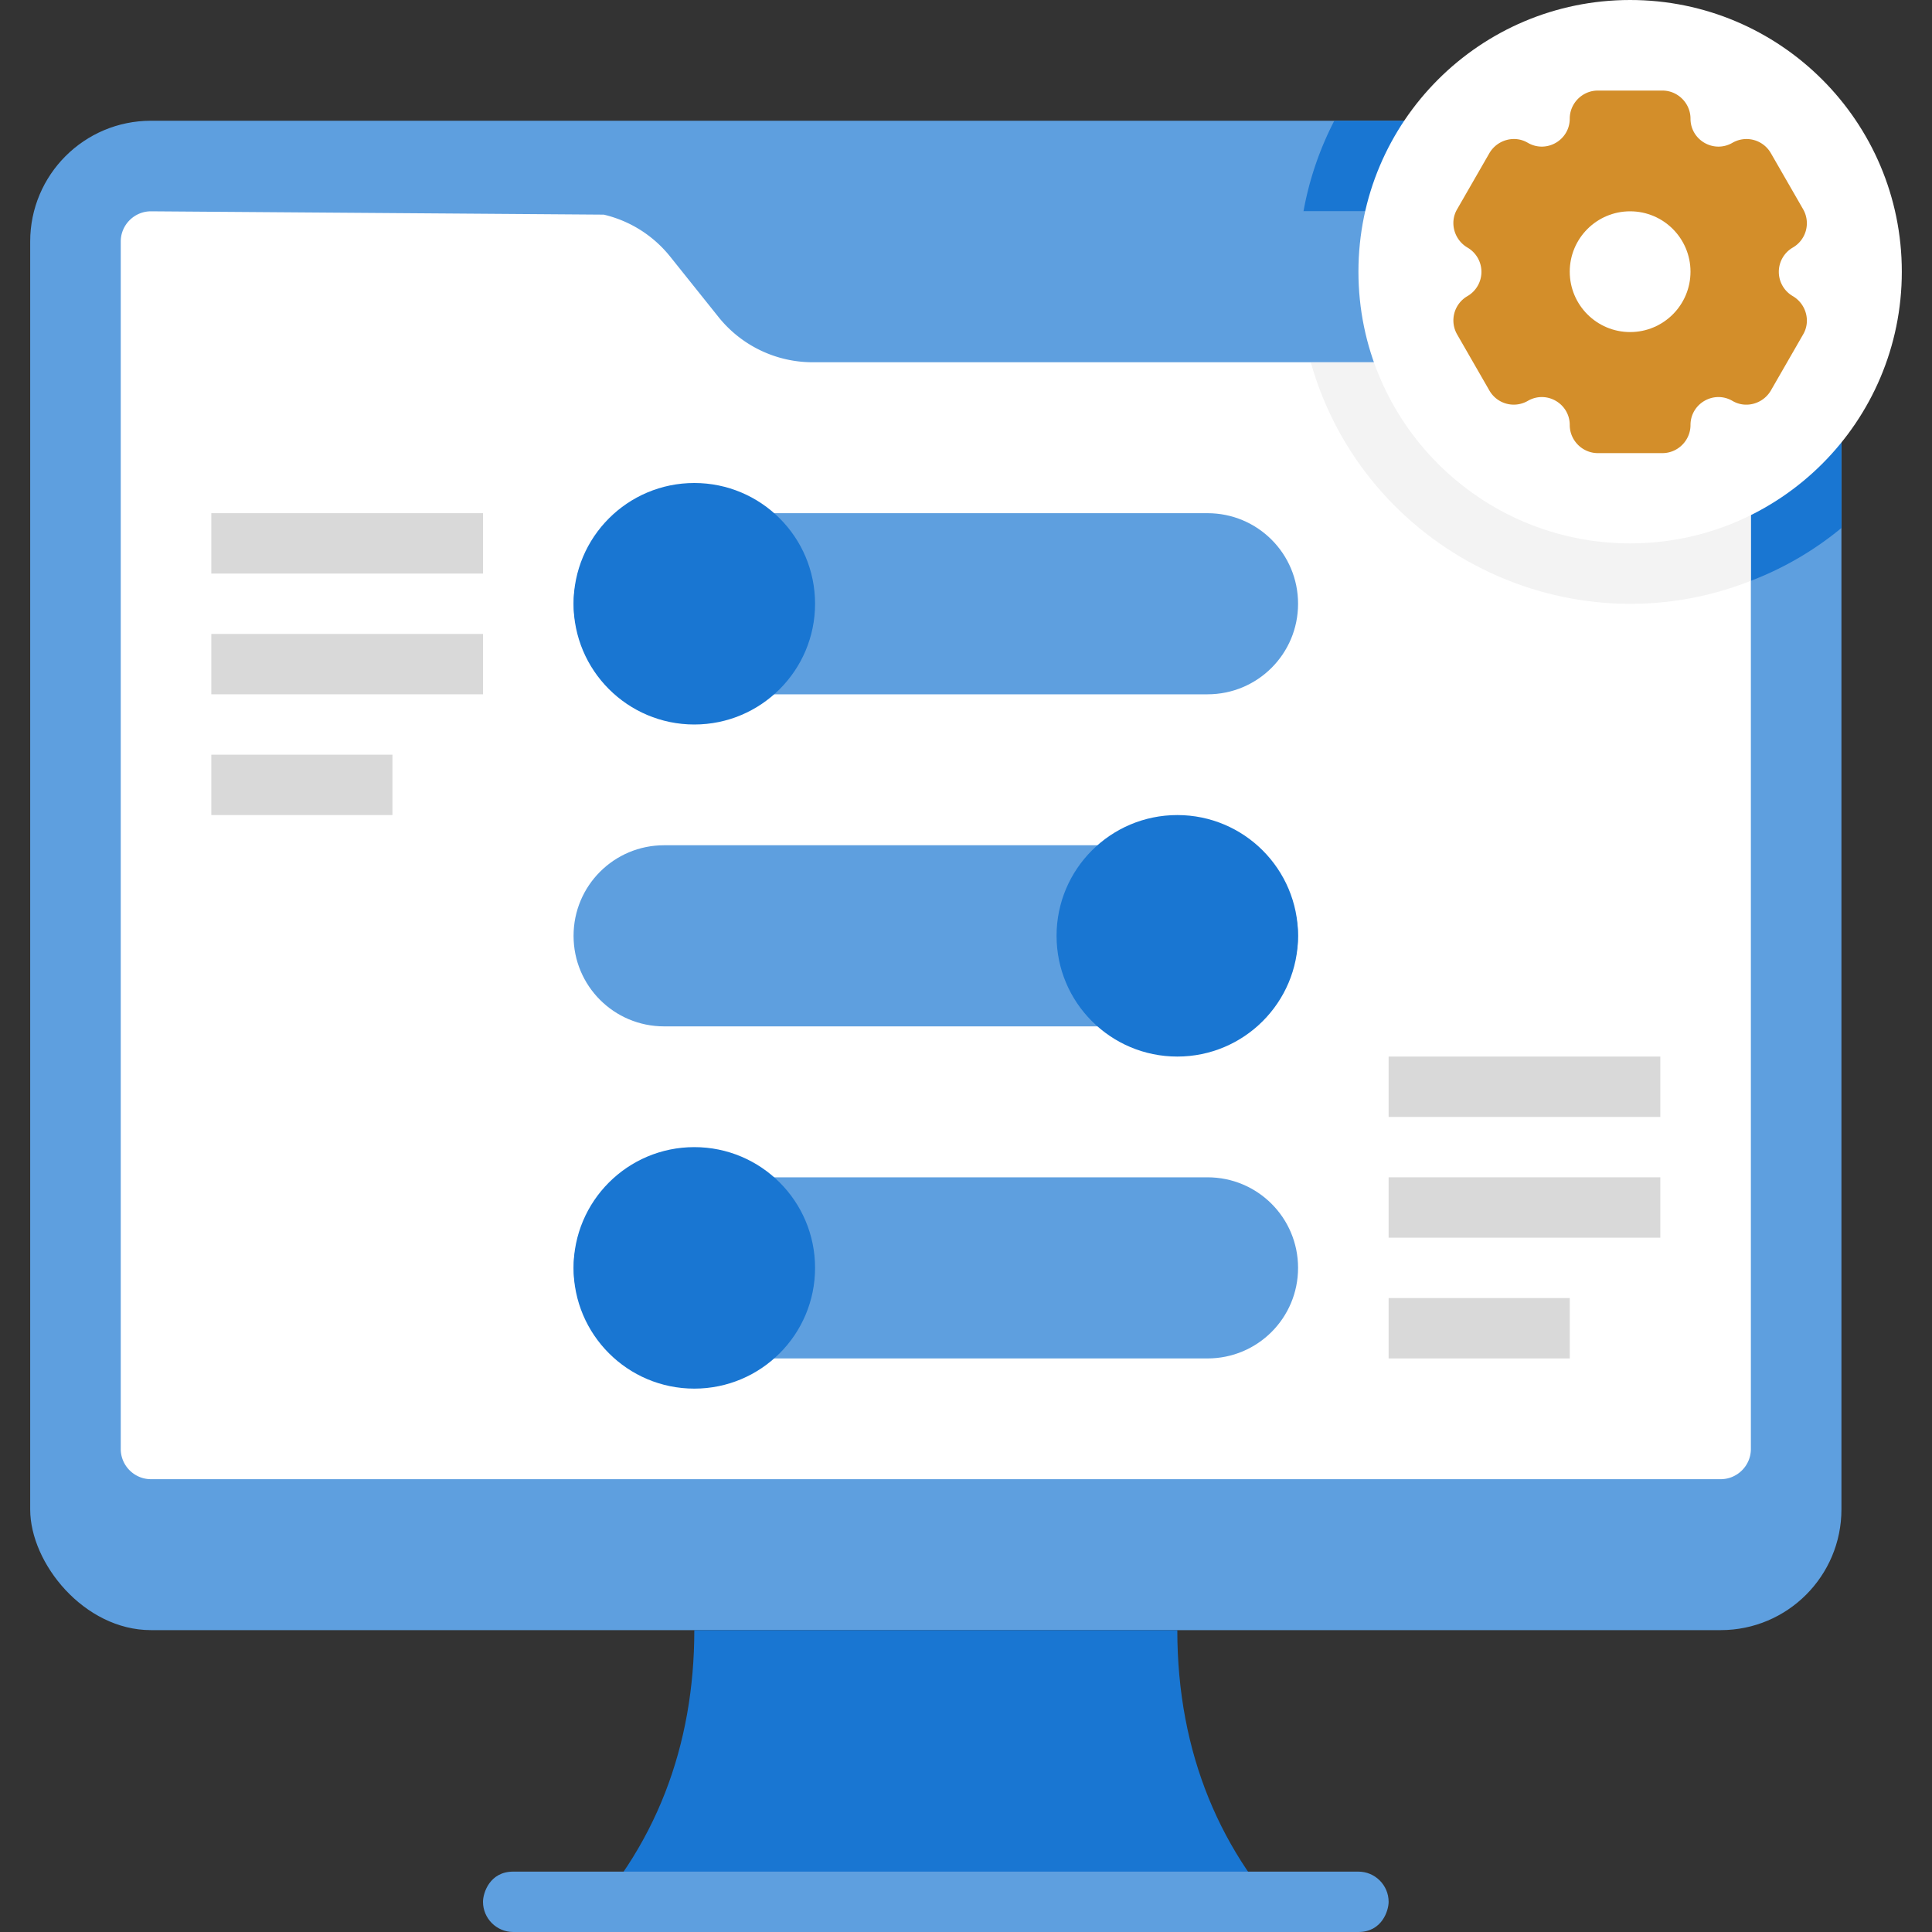 <svg xmlns="http://www.w3.org/2000/svg" viewBox="0 0 64 64" xmlns:v="https://vecta.io/nano"><rect x="0" y="0" width="64" height="64" fill="#333333" stroke="none"/><rect x="1" y="4" width="60" height="50" rx="4" fill="#5e9fdf"/><path d="M43,64H19c2.75-2.75,4-6.21,4-10h16c0,4.08,1.44,7.44,4,10Z" fill="#1976d2"/><path d="M45 64H17c-.55 0-1-.45-1-1 0-.29.22-1 1-1h28c.55 0 1 .45 1 1 0 .29-.22 1-1 1zM58 8v15H7V7h50c.55 0 1 .45 1 1z" fill="#5e9fdf"/><path d="M58 12v36c0 .55-.45 1-1 1H5c-.55 0-1-.45-1-1V8c0-.55.45-1 1-1l15 .11a3.98 3.98 0 0 1 2.2 1.39l1.6 2c.76.95 1.91 1.5 3.12 1.5H58z" fill="#fff"/><g fill="#5e9fdf"><path d="M40,23H22c-1.66,0-3-1.34-3-3s1.34-3,3-3h18c1.66,0,3,1.34,3,3s-1.34,3-3,3Z"/><path d="M40 21H22c-.55 0-1-.45-1-1 0-.29.22-1 1-1h18c.55 0 1 .45 1 1 0 .29-.22 1-1 1z"/></g><circle cx="23" cy="20" r="4" fill="#1976d2"/><path d="M22,34h18c1.66,0,3-1.34,3-3s-1.34-3-3-3H22c-1.66,0-3,1.34-3,3s1.34,3,3,3Z" fill="#5e9fdf"/><path d="M7 17h9v2H7zm0 4h9v2H7zm0 4h6v2H7zm39 10h9v2h-9zm0 4h9v2h-9zm0 4h6v2h-6z" fill="#d9d9d9"/><path d="M22 32h18c.55 0 1-.45 1-1 0-.29-.22-1-1-1H22c-.55 0-1 .45-1 1 0 .29.22 1 1 1z" fill="#5e9fdf"/><circle cx="39" cy="31" r="4" fill="#1976d2"/><g fill="#5e9fdf"><path d="M40,45H22c-1.66,0-3-1.34-3-3s1.34-3,3-3h18c1.66,0,3,1.34,3,3s-1.34,3-3,3Z"/><path d="M40 43H22c-.55 0-1-.45-1-1 0-.29.22-1 1-1h18c.55 0 1 .45 1 1 0 .29-.22 1-1 1z"/></g><g fill="#1976d2"><circle cx="23" cy="42" r="4"/><path d="M61 8v9.49a10.73 10.73 0 0 1-3 1.75V8c0-.55-.45-1-1-1H43.18c.19-1.06.54-2.07 1.02-3H57a4 4 0 0 1 4 4z"/></g><path d="M58 8v4H43.42c-.48-1.62-.53-3.4-.24-5H57c.55 0 1 .45 1 1z" fill="#5e9fdf"/><path d="M58 12v7.24c-5.99 2.37-12.81-.98-14.58-7.24H58z" fill="#f3f3f3"/><circle cx="54" cy="9" r="9" fill="#fff"/><path d="M59.73 6.93l-1.07-1.86a.93.93 0 0 0-1.27-.34h0c-.62.36-1.39-.09-1.39-.8h0c0-.51-.42-.93-.93-.93h-2.14c-.51 0-.93.42-.93.93h0c0 .71-.77 1.16-1.39.8h0c-.44-.26-1.01-.1-1.27.34l-1.07 1.86c-.26.44-.1 1.01.34 1.27h0a.93.93 0 0 1 0 1.61h0a.93.93 0 0 0-.34 1.27l1.07 1.86a.93.93 0 0 0 1.27.34h0c.62-.36 1.39.09 1.39.8h0c0 .51.42.93.93.93h2.14c.51 0 .93-.42.93-.93h0c0-.71.77-1.16 1.39-.8h0c.44.26 1.01.1 1.27-.34l1.07-1.86c.26-.44.1-1.01-.34-1.27h0a.93.93 0 0 1 0-1.61h0a.93.93 0 0 0 .34-1.27z" fill="#d38e2a"/><circle cx="54" cy="9" r="2" fill="#fff"/></svg>